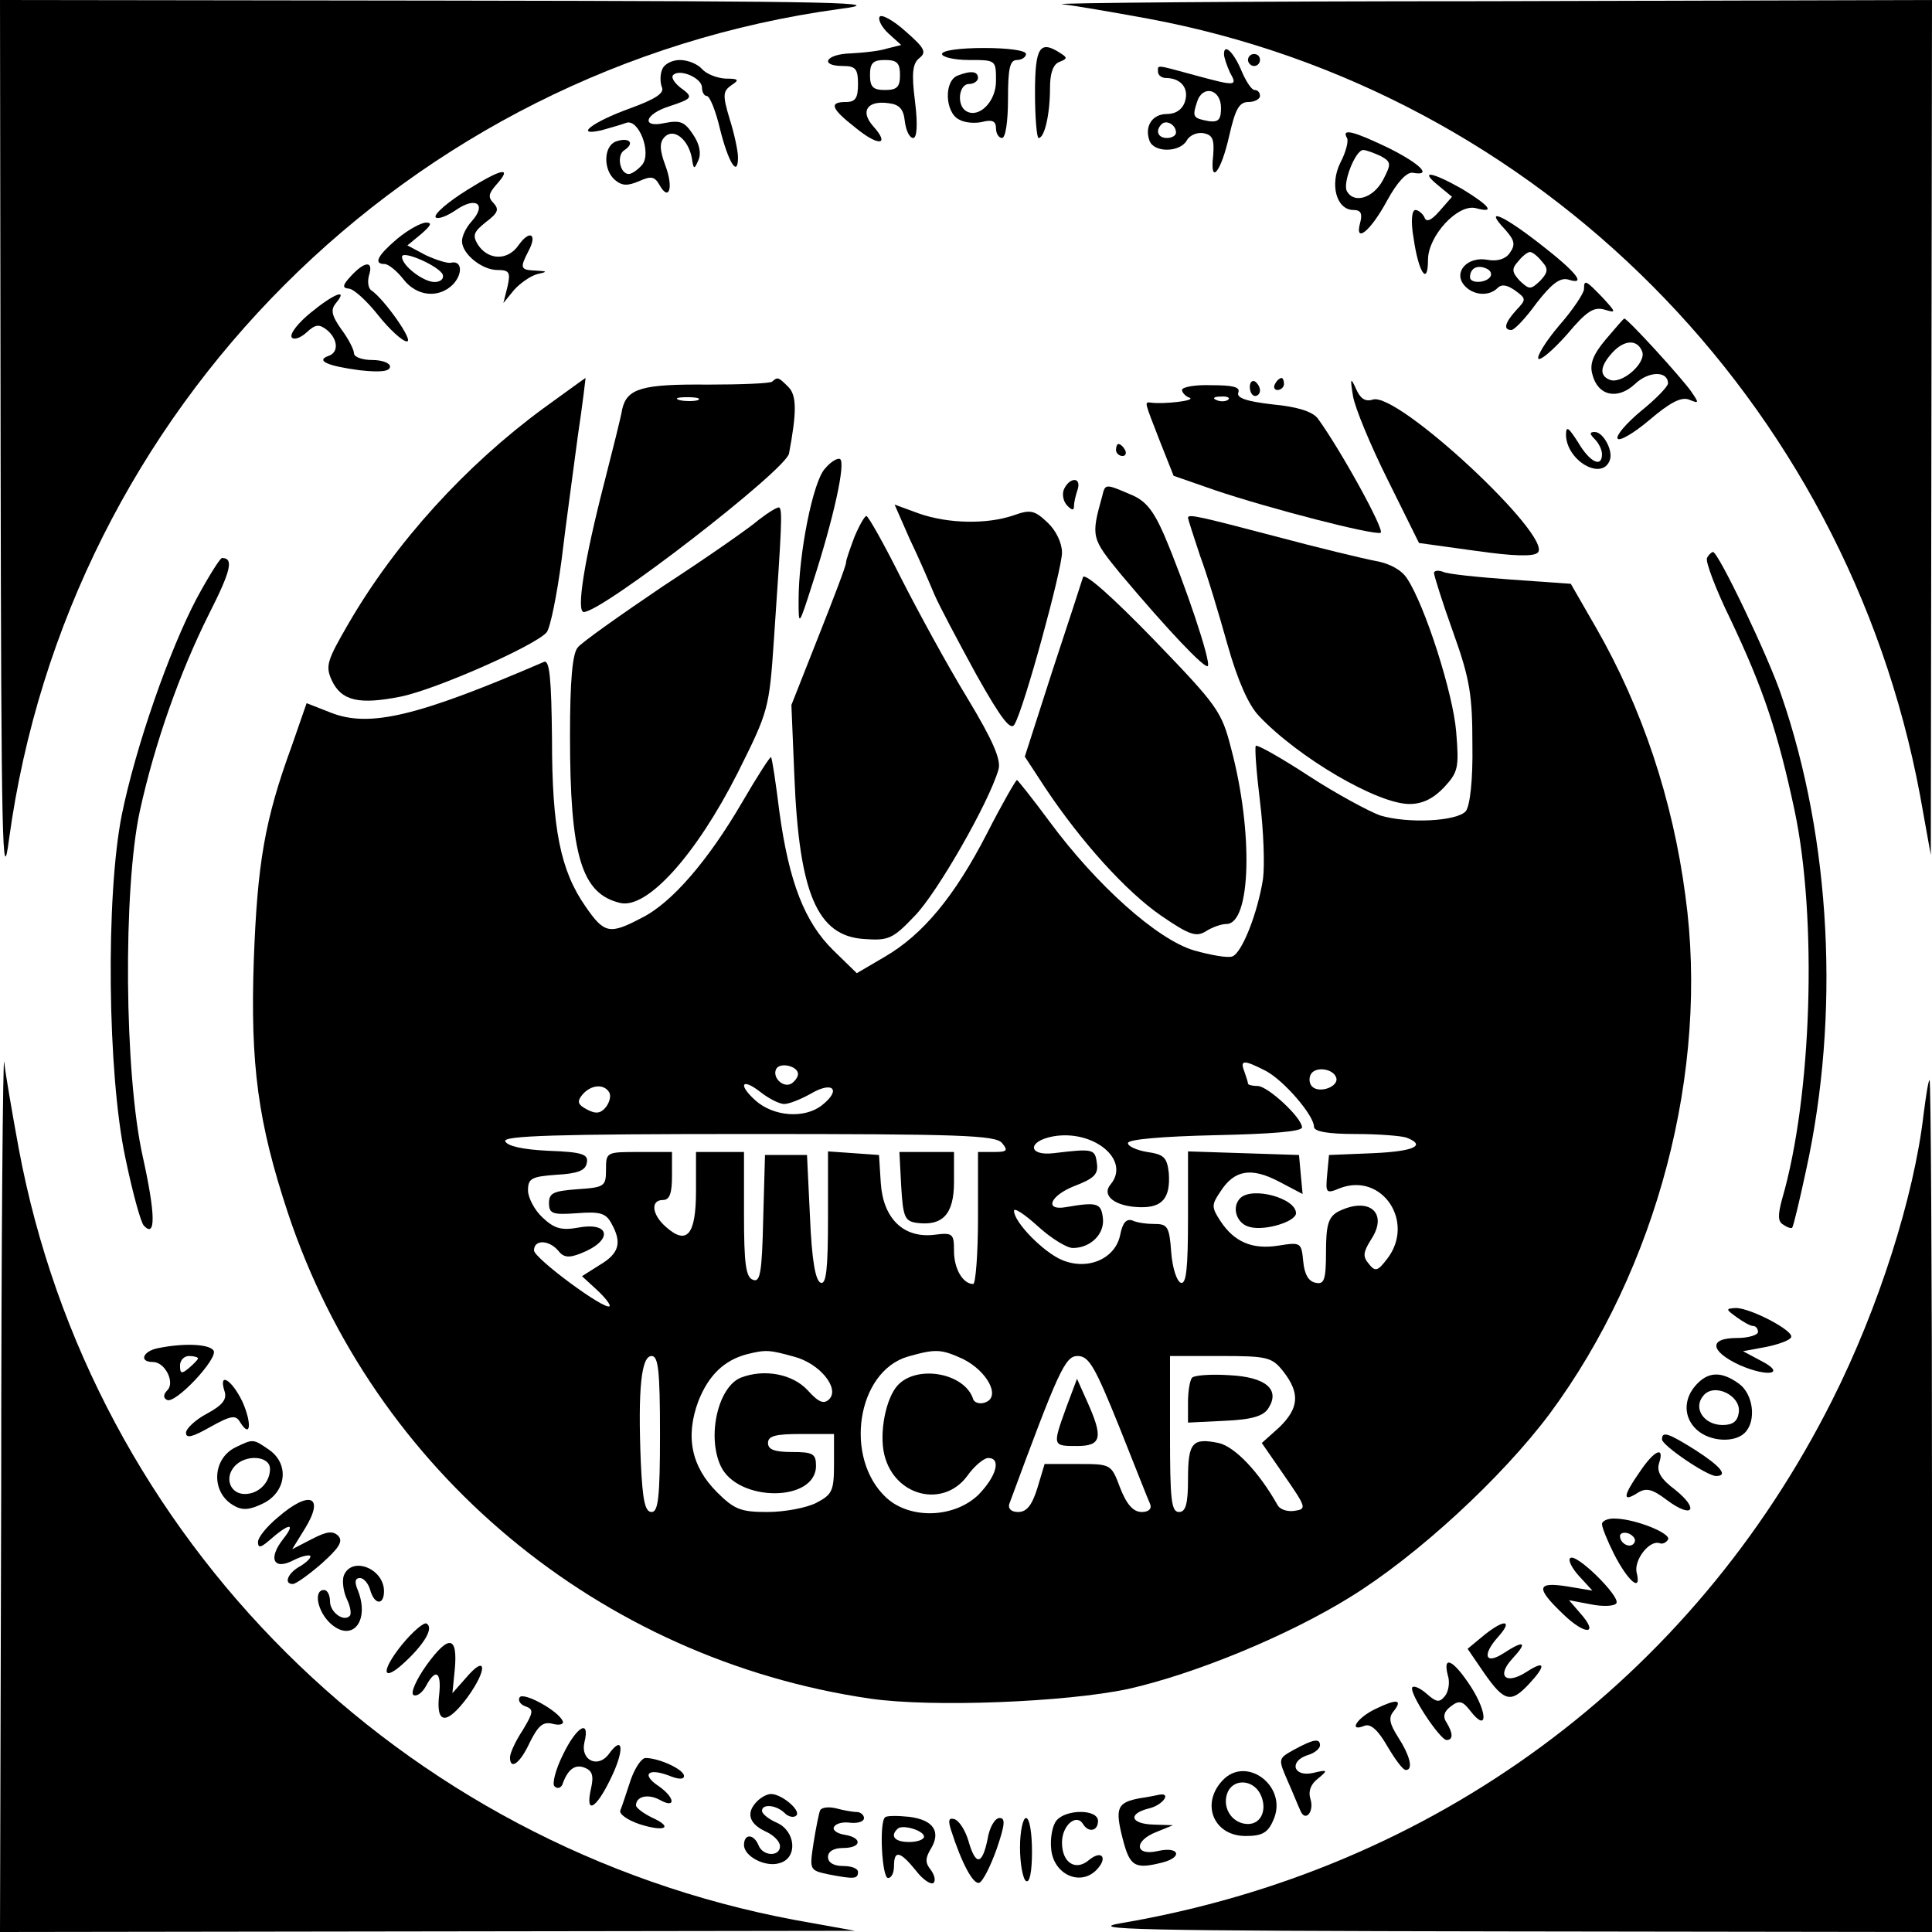 <?xml version="1.0" standalone="no"?>
<!DOCTYPE svg PUBLIC "-//W3C//DTD SVG 20010904//EN"
 "http://www.w3.org/TR/2001/REC-SVG-20010904/DTD/svg10.dtd">
<svg version="1.0" xmlns="http://www.w3.org/2000/svg"
 width="322pt" height="322pt" viewBox="0 0 322 322"
 preserveAspectRatio="xMidYMid meet">

<g transform="translate(0,322) scale(0.1,-0.1)"
fill="#000000" stroke="none">
<path d="M1 2473 c1 -663 3 -737 14 -652 98 718 666 1286 1384 1384 85 11 11
13 -651 14 l-748 1 1 -747z"/>
<path d="M1770 3213 c19 -2 83 -13 143 -24 651 -121 1164 -637 1287 -1294 l18
-100 1 713 1 712 -742 -2 c-409 0 -727 -3 -708 -5z"/>
<path d="M1466 3192 c-3 -5 4 -18 15 -28 l21 -19 -24 -6 c-12 -4 -40 -7 -60
-8 -42 -1 -53 -21 -13 -21 21 0 25 -5 25 -30 0 -23 -4 -30 -20 -30 -29 0 -25
-11 16 -43 39 -32 58 -29 29 3 -22 25 -9 43 26 38 18 -2 25 -10 27 -30 2 -16
8 -28 14 -28 6 0 8 21 3 61 -6 47 -4 63 7 72 13 10 9 17 -23 45 -20 18 -40 29
-43 24z m34 -97 c0 -20 -5 -25 -25 -25 -20 0 -25 5 -25 25 0 20 5 25 25 25 20
0 25 -5 25 -25z"/>
<path d="M1570 3130 c0 -5 20 -10 45 -10 45 0 45 0 45 -35 0 -35 -29 -63 -50
-50 -16 10 -12 45 5 45 8 0 15 5 15 10 0 11 -11 13 -34 4 -23 -9 -21 -61 2
-73 10 -6 28 -7 40 -4 16 4 22 1 22 -11 0 -9 5 -16 10 -16 6 0 10 28 10 65 0
51 3 65 15 65 8 0 15 5 15 10 0 6 -30 10 -70 10 -40 0 -70 -4 -70 -10z"/>
<path d="M1725 3065 c0 -41 3 -75 6 -75 10 0 19 40 19 83 0 25 5 40 16 44 13
5 13 7 2 14 -35 23 -43 11 -43 -66z"/>
<path d="M2040 3130 c0 -6 5 -20 10 -31 13 -23 10 -23 -60 -4 -66 18 -60 17
-60 5 0 -5 6 -10 13 -10 25 0 39 -17 32 -39 -4 -13 -15 -21 -30 -21 -25 0 -38
-21 -29 -45 8 -20 51 -19 62 1 5 9 18 14 28 12 15 -3 18 -10 16 -37 -6 -51 13
-29 27 34 10 43 16 55 32 55 10 0 19 5 19 10 0 6 -4 10 -9 10 -5 0 -14 14 -21
30 -13 32 -30 49 -30 30z m-5 -90 c0 -19 -4 -24 -20 -22 -27 5 -28 7 -20 32 9
29 40 22 40 -10z m-75 -41 c0 -5 -7 -9 -15 -9 -15 0 -20 12 -9 23 8 8 24 -1
24 -14z"/>
<path d="M2080 3120 c0 -5 5 -10 10 -10 6 0 10 5 10 10 0 6 -4 10 -10 10 -5 0
-10 -4 -10 -10z"/>
<path d="M1104 3105 c-4 -8 -4 -22 -1 -30 5 -10 -10 -20 -54 -36 -61 -22 -94
-47 -46 -36 14 4 32 9 40 12 21 9 44 -50 27 -70 -7 -8 -17 -15 -22 -15 -15 0
-21 32 -7 40 18 12 7 22 -15 14 -20 -8 -21 -47 -1 -64 12 -10 21 -10 40 -2 20
9 26 8 34 -6 16 -29 24 -5 10 32 -10 27 -10 39 -1 48 15 15 39 -4 45 -35 3
-20 4 -20 11 -4 5 11 2 27 -9 43 -14 21 -21 24 -47 19 -40 -9 -34 15 8 28 39
13 40 15 18 31 -10 8 -16 17 -12 21 11 11 48 -5 48 -21 0 -8 4 -14 8 -14 5 0
15 -25 22 -55 14 -56 30 -82 30 -47 0 10 -6 39 -14 64 -12 40 -11 46 3 56 14
9 12 11 -10 11 -15 1 -32 8 -39 16 -7 8 -23 15 -37 15 -13 0 -26 -7 -29 -15z"/>
<path d="M2245 2990 c3 -5 -2 -24 -11 -41 -18 -36 -7 -79 22 -79 12 0 15 -6
11 -21 -10 -36 17 -15 45 37 17 31 33 48 43 46 33 -6 12 15 -40 41 -58 28 -80
34 -70 17z m56 -30 c18 -10 18 -13 4 -40 -16 -30 -48 -40 -60 -19 -8 13 14 69
27 69 5 0 18 -5 29 -10z"/>
<path d="M778 2903 c-32 -20 -55 -40 -52 -45 3 -4 18 1 34 12 33 23 52 10 26
-19 -9 -10 -16 -24 -16 -33 0 -21 33 -48 59 -48 20 0 22 -4 17 -27 l-7 -28 18
22 c10 11 27 23 38 26 18 4 18 5 -2 6 -26 1 -27 4 -12 33 15 28 2 36 -17 9
-18 -26 -51 -25 -68 2 -9 15 -6 21 14 37 20 15 22 21 13 31 -10 10 -9 16 4 31
28 31 10 28 -49 -9z"/>
<path d="M2397 2911 l23 -19 -21 -24 c-14 -16 -22 -19 -25 -10 -3 6 -10 12
-15 12 -6 0 -8 -19 -3 -47 8 -57 24 -81 24 -36 0 40 50 94 80 86 33 -9 23 4
-23 32 -51 29 -72 32 -40 6z"/>
<path d="M2508 2838 c17 -19 18 -26 8 -40 -7 -10 -21 -14 -37 -11 -33 6 -57
-20 -39 -42 14 -17 41 -20 56 -5 7 7 16 5 29 -4 19 -14 19 -15 2 -33 -19 -21
-22 -33 -8 -33 5 0 24 20 42 45 25 32 39 43 53 39 31 -10 14 12 -48 60 -63 49
-93 61 -58 24z m62 -54 c11 -12 10 -18 -3 -32 -16 -15 -18 -15 -34 0 -13 14
-14 20 -3 32 7 9 16 16 20 16 4 0 13 -7 20 -16z m-86 -25 c-7 -11 -34 -12 -34
-1 0 14 11 21 26 15 8 -3 11 -9 8 -14z"/>
<path d="M662 2822 c-33 -28 -40 -42 -21 -42 6 0 20 -11 31 -25 22 -29 59 -33
83 -9 17 18 15 41 -4 36 -6 -1 -25 5 -42 13 l-30 16 23 19 c16 14 19 19 8 19
-8 0 -30 -12 -48 -27z m76 -60 c2 -7 -4 -12 -14 -12 -18 0 -54 27 -54 42 0 12
63 -16 68 -30z"/>
<path d="M585 2760 c-14 -15 -15 -20 -4 -21 8 0 30 -20 49 -44 19 -24 41 -44
48 -44 13 -1 -38 71 -59 85 -5 3 -7 14 -4 25 8 25 -7 24 -30 -1z"/>
<path d="M2640 2738 c0 -6 -18 -34 -41 -60 -23 -27 -38 -52 -35 -56 4 -3 25
15 48 41 32 38 44 46 62 41 20 -6 20 -5 -3 20 -28 29 -31 31 -31 14z"/>
<path d="M518 2699 c-21 -17 -35 -35 -32 -41 3 -5 14 -2 25 8 15 14 21 14 34
4 18 -15 20 -37 3 -43 -23 -8 -2 -17 51 -24 35 -4 51 -2 51 6 0 6 -13 11 -30
11 -16 0 -30 5 -30 11 0 6 -9 24 -21 40 -17 24 -18 33 -9 44 21 25 -3 16 -42
-16z"/>
<path d="M2676 2654 c-21 -25 -27 -41 -22 -58 9 -36 42 -43 71 -16 23 22 55
22 55 1 0 -5 -20 -26 -45 -46 -25 -21 -42 -41 -39 -46 3 -5 27 9 53 31 34 29
53 39 66 34 17 -7 17 -6 4 13 -15 22 -108 124 -112 122 -1 0 -15 -16 -31 -35z
m61 -20 c7 -19 -34 -55 -54 -47 -18 7 -16 23 4 45 20 22 42 23 50 2z"/>
<path d="M905 2539 c-129 -95 -245 -222 -324 -358 -36 -62 -39 -71 -28 -95 16
-34 45 -41 115 -27 59 12 224 85 243 107 6 7 17 61 25 121 7 59 20 152 27 206
8 53 13 97 13 97 -1 0 -32 -23 -71 -51z"/>
<path d="M1287 2584 c-3 -3 -51 -5 -107 -5 -109 1 -135 -6 -143 -41 -2 -13
-16 -68 -30 -123 -33 -128 -47 -215 -34 -215 31 0 336 236 342 264 13 69 13
97 -1 111 -17 17 -18 17 -27 9z m-124 -31 c-7 -2 -21 -2 -30 0 -10 3 -4 5 12
5 17 0 24 -2 18 -5z"/>
<path d="M2083 2575 c0 -8 4 -15 9 -15 4 0 8 4 8 9 0 6 -4 12 -8 15 -5 3 -9
-1 -9 -9z"/>
<path d="M2125 2580 c-3 -5 -1 -10 4 -10 6 0 11 5 11 10 0 6 -2 10 -4 10 -3 0
-8 -4 -11 -10z"/>
<path d="M2255 2560 c3 -19 29 -82 58 -140 l52 -105 94 -13 c63 -9 97 -10 104
-3 26 26 -234 269 -275 255 -13 -4 -21 2 -28 18 -9 20 -10 18 -5 -12z"/>
<path d="M1970 2570 c0 -4 6 -11 13 -13 10 -5 -45 -11 -65 -8 -11 1 -11 3 15
-64 l23 -58 69 -24 c92 -31 263 -75 276 -71 8 3 -67 139 -105 191 -9 11 -33
19 -75 23 -44 5 -61 11 -57 20 3 9 -9 12 -45 12 -27 1 -49 -3 -49 -8z m77 -16
c-3 -3 -12 -4 -19 -1 -8 3 -5 6 6 6 11 1 17 -2 13 -5z"/>
<path d="M2610 2495 c1 -43 60 -77 73 -42 6 16 -11 47 -25 47 -9 0 -9 -3 0
-12 7 -7 12 -18 12 -25 0 -23 -20 -14 -40 20 -16 25 -20 28 -20 12z"/>
<path d="M1860 2470 c0 -5 5 -10 11 -10 5 0 7 5 4 10 -3 6 -8 10 -11 10 -2 0
-4 -4 -4 -10z"/>
<path d="M1375 2439 c-20 -21 -44 -142 -44 -219 0 -45 0 -45 24 30 34 105 55
199 45 205 -4 2 -15 -4 -25 -16z"/>
<path d="M1773 2404 c-3 -8 -1 -20 6 -27 8 -8 11 -8 11 0 0 6 3 18 6 27 3 9 1
16 -5 16 -7 0 -14 -7 -18 -16z"/>
<path d="M1837 2393 c-19 -68 -18 -70 31 -130 80 -95 140 -158 145 -153 6 6
-38 137 -73 219 -18 41 -31 57 -56 67 -42 18 -42 18 -47 -3z"/>
<path d="M1265 2354 c-16 -14 -88 -64 -160 -111 -71 -48 -136 -94 -142 -102
-9 -10 -13 -56 -13 -147 0 -200 19 -264 84 -279 45 -10 126 80 195 216 52 104
53 107 61 225 13 189 14 213 9 218 -2 2 -17 -7 -34 -20z"/>
<path d="M1516 2322 c15 -31 33 -73 41 -92 8 -19 40 -79 70 -134 42 -75 58
-95 64 -83 16 27 79 258 79 286 0 16 -10 37 -24 50 -22 21 -29 22 -57 12 -44
-15 -108 -14 -157 3 l-41 15 25 -57z"/>
<path d="M1424 2325 c-7 -19 -14 -38 -14 -43 0 -5 -21 -60 -46 -123 l-45 -114
5 -120 c8 -194 38 -265 116 -270 41 -3 48 0 85 39 37 38 123 188 139 243 5 16
-8 47 -52 120 -33 54 -82 144 -111 201 -28 56 -54 102 -57 102 -3 0 -12 -16
-20 -35z"/>
<path d="M1980 2357 c0 -2 9 -30 20 -63 12 -32 32 -99 46 -149 17 -60 35 -100
52 -118 66 -70 198 -147 251 -147 22 0 40 9 58 28 23 25 25 32 20 92 -5 64
-52 211 -82 256 -9 14 -29 25 -52 29 -21 4 -96 22 -167 41 -126 33 -146 38
-146 31z"/>
<path d="M2845 2290 c-3 -5 14 -51 39 -102 55 -116 79 -188 107 -319 38 -180
29 -477 -21 -648 -7 -26 -7 -37 2 -42 7 -5 14 -7 15 -5 2 2 12 44 23 95 57
259 42 551 -41 792 -21 63 -105 239 -114 239 -2 0 -7 -4 -10 -10z"/>
<path d="M328 2223 c-46 -87 -102 -248 -125 -361 -27 -135 -24 -432 6 -572 12
-58 26 -109 31 -113 20 -21 19 20 -2 115 -31 138 -33 446 -5 576 25 114 67
232 115 328 37 73 42 94 22 94 -3 0 -22 -30 -42 -67z"/>
<path d="M1805 2258 c-2 -7 -25 -77 -51 -156 l-46 -143 34 -52 c60 -90 135
-173 193 -213 48 -33 59 -36 75 -26 11 7 26 12 34 12 41 0 45 153 8 292 -16
63 -23 72 -130 183 -68 70 -114 111 -117 103z"/>
<path d="M2390 2265 c0 -4 14 -49 32 -99 28 -78 32 -105 32 -187 1 -59 -4
-102 -11 -111 -15 -17 -97 -21 -143 -7 -19 7 -73 36 -119 66 -46 30 -85 52
-88 50 -2 -3 1 -44 7 -93 6 -48 8 -106 5 -129 -9 -57 -35 -123 -51 -129 -7 -3
-36 2 -64 10 -61 18 -162 108 -241 215 -28 38 -53 69 -54 69 -2 0 -25 -40 -50
-89 -54 -105 -107 -169 -171 -206 l-46 -27 -39 38 c-48 47 -74 114 -90 231 -6
48 -12 89 -14 91 -1 2 -23 -32 -48 -75 -56 -96 -117 -168 -168 -193 -53 -28
-62 -26 -93 19 -42 60 -56 130 -56 279 -1 100 -4 132 -13 129 -211 -91 -291
-110 -355 -85 l-41 16 -25 -72 c-45 -123 -57 -195 -63 -356 -6 -175 7 -271 57
-422 143 -430 519 -743 970 -809 103 -15 326 -6 430 16 111 25 265 88 370 153
112 69 253 199 333 306 179 242 266 572 226 863 -21 160 -72 313 -149 447
l-42 73 -99 7 c-55 4 -106 9 -114 13 -8 3 -15 2 -15 -2z m-1060 -835 c0 -5 -5
-12 -11 -16 -14 -8 -33 11 -25 25 7 11 36 4 36 -9z m780 5 c30 -16 80 -74 80
-93 0 -8 24 -12 69 -12 38 0 76 -3 85 -6 34 -13 13 -23 -56 -26 l-73 -3 -3
-32 c-3 -32 -2 -33 22 -23 70 26 125 -57 78 -118 -16 -21 -20 -22 -31 -8 -10
12 -9 19 4 40 30 45 -4 73 -56 46 -15 -9 -19 -22 -19 -66 0 -47 -3 -55 -17
-52 -12 2 -19 14 -21 36 -3 31 -4 32 -41 26 -44 -7 -74 6 -97 41 -15 23 -15
27 0 49 23 36 51 41 97 17 l40 -21 -3 32 -3 33 -92 3 -93 3 0 -111 c0 -85 -3
-111 -12 -108 -7 3 -14 25 -16 51 -3 42 -6 47 -27 47 -13 0 -30 2 -38 6 -10 3
-16 -4 -20 -24 -8 -40 -54 -60 -97 -42 -31 13 -80 63 -80 82 0 6 18 -6 40 -26
22 -20 48 -36 58 -36 30 0 54 24 50 51 -3 24 -10 26 -62 17 -36 -6 -26 19 14
35 34 13 41 20 38 39 -3 23 -6 24 -72 16 -43 -5 -44 20 -1 28 67 12 130 -39
96 -80 -16 -19 8 -37 49 -38 37 -1 51 15 48 57 -3 26 -8 31 -36 35 -18 3 -33
10 -32 15 0 6 57 11 145 13 93 2 145 6 145 13 0 16 -57 69 -74 69 -9 0 -16 2
-16 4 0 2 -3 11 -6 20 -8 20 -1 20 36 1z m117 -11 c5 -15 -28 -27 -40 -15 -5
5 -6 14 -2 21 8 13 37 9 42 -6z m-920 -44 c8 0 28 8 44 17 37 22 52 7 19 -19
-29 -23 -81 -19 -111 8 -29 26 -23 38 7 15 15 -12 33 -21 41 -21z m-292 20 c4
-6 1 -17 -5 -25 -9 -11 -17 -12 -32 -4 -15 8 -17 13 -7 25 14 16 35 18 44 4z
m655 -85 c11 -13 8 -15 -14 -15 l-26 0 0 -110 c0 -60 -4 -110 -8 -110 -17 0
-32 25 -32 55 0 29 -2 31 -33 27 -51 -6 -85 27 -89 86 l-3 47 -42 3 -43 3 0
-111 c0 -85 -3 -111 -12 -108 -9 3 -15 38 -18 109 l-5 104 -35 0 -35 0 -3
-107 c-2 -89 -5 -106 -17 -101 -12 4 -15 27 -15 109 l0 104 -40 0 -40 0 0 -65
c0 -73 -15 -91 -50 -60 -24 21 -26 45 -5 45 11 0 15 11 15 40 l0 40 -55 0
c-54 0 -55 0 -55 -29 0 -28 -2 -30 -47 -33 -40 -3 -48 -6 -48 -23 0 -18 6 -20
47 -17 38 3 48 0 57 -17 18 -32 13 -50 -19 -69 l-30 -19 25 -23 c14 -13 23
-25 21 -27 -7 -8 -126 80 -126 93 0 18 24 18 40 0 9 -12 18 -13 38 -5 54 21
50 53 -4 43 -28 -5 -40 -2 -60 17 -13 12 -24 33 -24 45 0 20 6 23 47 26 36 2
49 7 51 20 3 14 -7 18 -64 20 -43 2 -69 8 -72 16 -3 9 83 12 406 12 352 0 411
-2 422 -15z m-347 -356 c43 -11 77 -53 59 -71 -9 -9 -18 -5 -36 15 -25 27 -72
36 -111 21 -38 -15 -57 -97 -34 -147 28 -61 159 -61 159 0 0 20 -5 23 -40 23
-29 0 -40 4 -40 15 0 12 13 15 55 15 l55 0 0 -50 c0 -45 -3 -51 -30 -65 -16
-8 -52 -15 -81 -15 -44 0 -55 4 -84 33 -43 43 -53 93 -31 152 17 43 43 68 81
78 32 8 38 7 78 -4z m282 -4 c40 -20 63 -62 38 -72 -9 -4 -19 -1 -21 5 -14 44
-94 58 -126 23 -20 -22 -31 -80 -22 -116 17 -69 98 -89 138 -35 12 17 28 30
35 30 22 0 14 -30 -16 -61 -40 -39 -114 -42 -154 -5 -71 66 -49 210 36 235 46
13 55 13 92 -4z m-505 -125 c0 -106 -3 -130 -14 -130 -11 0 -15 19 -18 83 -5
124 1 177 18 177 11 0 14 -23 14 -130z m765 13 c26 -65 49 -124 52 -130 3 -8
-3 -13 -14 -13 -14 0 -25 12 -36 40 -15 40 -15 40 -71 40 l-55 0 -12 -40 c-9
-29 -18 -40 -32 -40 -11 0 -17 5 -15 13 82 222 93 247 114 247 19 0 29 -18 69
-117z m274 91 c28 -36 26 -61 -7 -93 l-29 -26 38 -55 c36 -52 37 -55 17 -58
-12 -2 -25 2 -29 10 -31 55 -71 97 -98 103 -44 9 -51 1 -51 -61 0 -41 -4 -54
-15 -54 -13 0 -15 21 -15 130 l0 130 84 0 c79 0 86 -2 105 -26z"/>
<path d="M2067 1223 c-15 -15 -6 -43 16 -48 25 -7 77 9 77 23 0 25 -73 45 -93
25z"/>
<path d="M1502 1243 c3 -51 6 -58 25 -61 44 -6 63 14 63 68 l0 50 -45 0 -46 0
3 -57z"/>
<path d="M1777 874 c-23 -64 -23 -64 18 -64 41 0 44 14 17 74 l-17 38 -18 -48z"/>
<path d="M1987 924 c-4 -4 -7 -23 -7 -41 l0 -34 61 3 c46 2 65 8 73 21 20 31
-4 52 -65 55 -30 2 -58 0 -62 -4z"/>
<path d="M2 743 l-2 -743 713 1 712 1 -100 18 c-657 123 -1173 636 -1294 1287
-11 60 -22 124 -24 143 -2 19 -5 -299 -5 -707z"/>
<path d="M3206 1363 c-16 -138 -75 -323 -152 -476 -234 -466 -663 -783 -1184
-872 -65 -11 22 -13 638 -14 l712 -1 0 710 c0 391 -2 710 -4 710 -2 0 -6 -26
-10 -57z"/>
<path d="M2894 1025 c11 -8 23 -15 28 -15 4 0 8 -4 8 -10 0 -5 -16 -10 -35
-10 -48 0 -45 -22 4 -45 48 -21 79 -15 36 7 l-30 16 38 7 c20 4 40 11 42 16 7
10 -67 49 -92 49 -17 -1 -17 -2 1 -15z"/>
<path d="M263 973 c-25 -5 -32 -23 -8 -23 20 0 37 -34 24 -47 -7 -7 -7 -13 -1
-16 13 -9 86 69 78 82 -7 11 -49 13 -93 4z m67 -17 c0 -2 -7 -9 -15 -16 -12
-10 -15 -10 -15 4 0 9 7 16 15 16 8 0 15 -2 15 -4z"/>
<path d="M2827 912 c-22 -24 -21 -55 1 -75 22 -20 63 -22 80 -5 20 20 14 65
-10 82 -29 21 -51 20 -71 -2z m71 -46 c-2 -15 -10 -21 -27 -21 -31 0 -50 28
-32 49 18 22 63 0 59 -28z"/>
<path d="M374 902 c5 -14 -3 -24 -29 -38 -19 -10 -35 -25 -35 -32 0 -10 11 -7
41 10 34 19 42 20 49 8 18 -29 20 -2 4 34 -18 37 -40 50 -30 18z"/>
<path d="M2770 821 c0 -10 75 -61 90 -61 21 0 8 16 -34 43 -46 29 -56 32 -56
18z"/>
<path d="M393 808 c-40 -19 -42 -77 -2 -98 14 -8 27 -6 49 5 38 20 42 66 8 89
-26 18 -26 18 -55 4z m57 -36 c0 -23 -19 -42 -42 -42 -24 0 -34 26 -18 45 18
22 60 19 60 -3z"/>
<path d="M2733 767 c-28 -40 -29 -51 -5 -36 15 10 25 8 50 -11 43 -32 55 -16
14 17 -24 18 -31 30 -27 44 10 30 -8 22 -32 -14z"/>
<path d="M463 691 c-18 -15 -33 -33 -33 -41 0 -10 4 -10 18 2 34 30 46 31 24
3 -26 -33 -16 -53 18 -35 12 6 24 9 27 7 2 -3 -5 -10 -16 -17 -21 -11 -29 -30
-13 -30 5 0 26 15 48 34 29 26 36 37 28 46 -9 9 -19 8 -44 -5 l-33 -17 21 34
c34 55 8 65 -45 19z"/>
<path d="M2670 680 c0 -6 9 -28 20 -50 23 -45 46 -65 38 -32 -6 21 21 56 38
50 5 -2 11 1 14 6 6 10 -53 34 -87 35 -13 1 -23 -4 -23 -9z m54 -31 c-6 -11
-24 -2 -24 11 0 5 7 7 15 4 8 -4 12 -10 9 -15z"/>
<path d="M2617 623 c-4 -3 3 -17 15 -30 l22 -24 -42 7 c-51 8 -53 -2 -7 -46
37 -36 61 -35 29 1 l-19 22 37 -7 c20 -4 39 -3 42 2 7 11 -68 85 -77 75z"/>
<path d="M573 594 c-3 -8 -1 -26 5 -39 6 -12 8 -25 5 -28 -10 -11 -33 6 -33
24 0 10 -4 19 -10 19 -18 0 -11 -36 11 -56 37 -33 67 6 44 59 -4 11 -3 17 5
17 6 0 14 -9 17 -20 7 -25 23 -26 23 -2 0 38 -54 59 -67 26z"/>
<path d="M670 479 c-37 -46 -33 -65 6 -28 32 30 47 56 35 63 -4 3 -23 -13 -41
-35z"/>
<path d="M2475 496 l-29 -24 28 -41 c33 -47 44 -50 74 -18 29 31 28 41 -3 21
-35 -23 -52 -8 -24 22 26 28 19 31 -16 8 -30 -19 -35 -2 -8 28 25 28 11 30
-22 4z"/>
<path d="M711 445 c-17 -24 -27 -46 -22 -50 6 -3 15 4 21 15 16 30 26 24 22
-14 -6 -50 12 -52 47 -5 34 47 32 73 -2 33 l-23 -26 4 40 c5 56 -10 58 -47 7z"/>
<path d="M2413 428 c4 -12 1 -28 -5 -35 -9 -11 -14 -10 -29 3 -11 10 -22 15
-25 12 -7 -8 46 -88 57 -88 11 0 11 11 0 29 -7 10 -4 19 7 27 14 11 20 9 33
-8 28 -36 29 -4 1 40 -29 45 -48 55 -39 20z"/>
<path d="M866 391 c-3 -5 1 -12 10 -15 14 -5 13 -10 -5 -40 -12 -18 -21 -38
-21 -45 0 -22 17 -10 33 25 14 28 22 35 38 31 11 -3 19 -1 17 4 -6 17 -66 50
-72 40z"/>
<path d="M2293 372 c-32 -15 -47 -40 -18 -28 10 3 22 -8 37 -34 13 -22 26 -40
31 -40 13 0 7 24 -13 55 -14 22 -16 32 -8 42 17 21 6 22 -29 5z"/>
<path d="M938 295 c-12 -24 -18 -48 -14 -52 5 -5 10 -3 13 2 9 26 21 35 37 29
13 -5 16 -13 11 -35 -10 -44 8 -35 33 17 23 47 21 74 -3 41 -18 -25 -48 -11
-41 19 10 40 -13 27 -36 -21z"/>
<path d="M2157 304 c-27 -15 -27 -15 -11 -52 9 -20 18 -43 21 -49 8 -21 24 -3
17 19 -4 13 1 25 13 34 17 14 16 15 -9 9 -33 -7 -40 20 -8 30 11 3 20 11 20
16 0 12 -10 11 -43 -7z"/>
<path d="M1051 253 c-7 -21 -14 -43 -17 -50 -3 -6 11 -16 31 -23 43 -14 59 -6
21 11 -14 7 -26 16 -26 20 0 15 20 20 40 9 27 -15 25 4 -2 23 -29 19 -19 31
16 18 17 -7 26 -7 26 -1 0 11 -42 30 -64 30 -7 0 -18 -17 -25 -37z"/>
<path d="M2037 252 c-36 -39 -14 -92 39 -92 27 0 37 5 46 26 26 56 -45 110
-85 66z m63 -21 c13 -25 3 -51 -20 -51 -25 0 -43 25 -35 50 8 25 41 26 55 1z"/>
<path d="M1262 218 c-19 -19 -14 -37 13 -50 14 -6 25 -17 25 -25 0 -18 -29
-17 -36 2 -8 19 -24 19 -24 0 0 -19 36 -38 60 -30 30 9 26 53 -5 67 -14 6 -25
15 -25 20 0 12 24 10 38 -4 6 -6 15 -8 19 -4 9 8 -24 36 -42 36 -6 0 -16 -5
-23 -12z"/>
<path d="M1900 223 c-38 -7 -42 -16 -29 -67 12 -47 20 -52 67 -40 34 9 27 27
-8 19 -39 -9 -41 17 -2 32 l27 11 -32 1 c-39 1 -44 18 -8 27 22 5 38 26 18 23
-5 -1 -19 -4 -33 -6z"/>
<path d="M1367 203 c-2 -4 -7 -29 -11 -54 -7 -46 -7 -46 25 -53 42 -8 49 -8
49 4 0 6 -11 10 -25 10 -16 0 -25 6 -25 15 0 9 9 15 25 15 31 0 33 17 3 22
-13 2 -21 8 -18 13 3 6 15 9 28 7 12 -1 22 2 22 8 0 5 -6 10 -12 10 -7 0 -23
3 -34 6 -12 3 -24 2 -27 -3z"/>
<path d="M1475 191 c-10 -9 -5 -101 5 -101 6 0 10 9 10 20 0 27 10 25 36 -7
12 -16 26 -25 30 -21 4 4 1 14 -5 22 -9 11 -9 19 0 34 18 29 5 49 -36 54 -19
2 -38 2 -40 -1z m65 -32 c0 -5 -11 -9 -25 -9 -24 0 -32 10 -19 22 8 8 44 -3
44 -13z"/>
<path d="M1761 186 c-7 -8 -11 -30 -9 -48 4 -42 48 -62 75 -35 20 20 10 35
-12 17 -22 -19 -45 -5 -45 29 0 29 24 49 35 31 9 -15 25 -12 25 5 0 20 -53 20
-69 1z"/>
<path d="M1585 170 c18 -56 37 -91 47 -88 6 2 19 28 29 56 14 41 15 52 5 52
-8 0 -17 -16 -20 -35 -9 -44 -20 -45 -32 -3 -5 17 -15 33 -23 36 -10 3 -11 -2
-6 -18z"/>
<path d="M1700 141 c0 -28 5 -53 10 -56 6 -4 10 15 10 49 0 31 -4 56 -10 56
-5 0 -10 -22 -10 -49z"/>
</g>
</svg>
